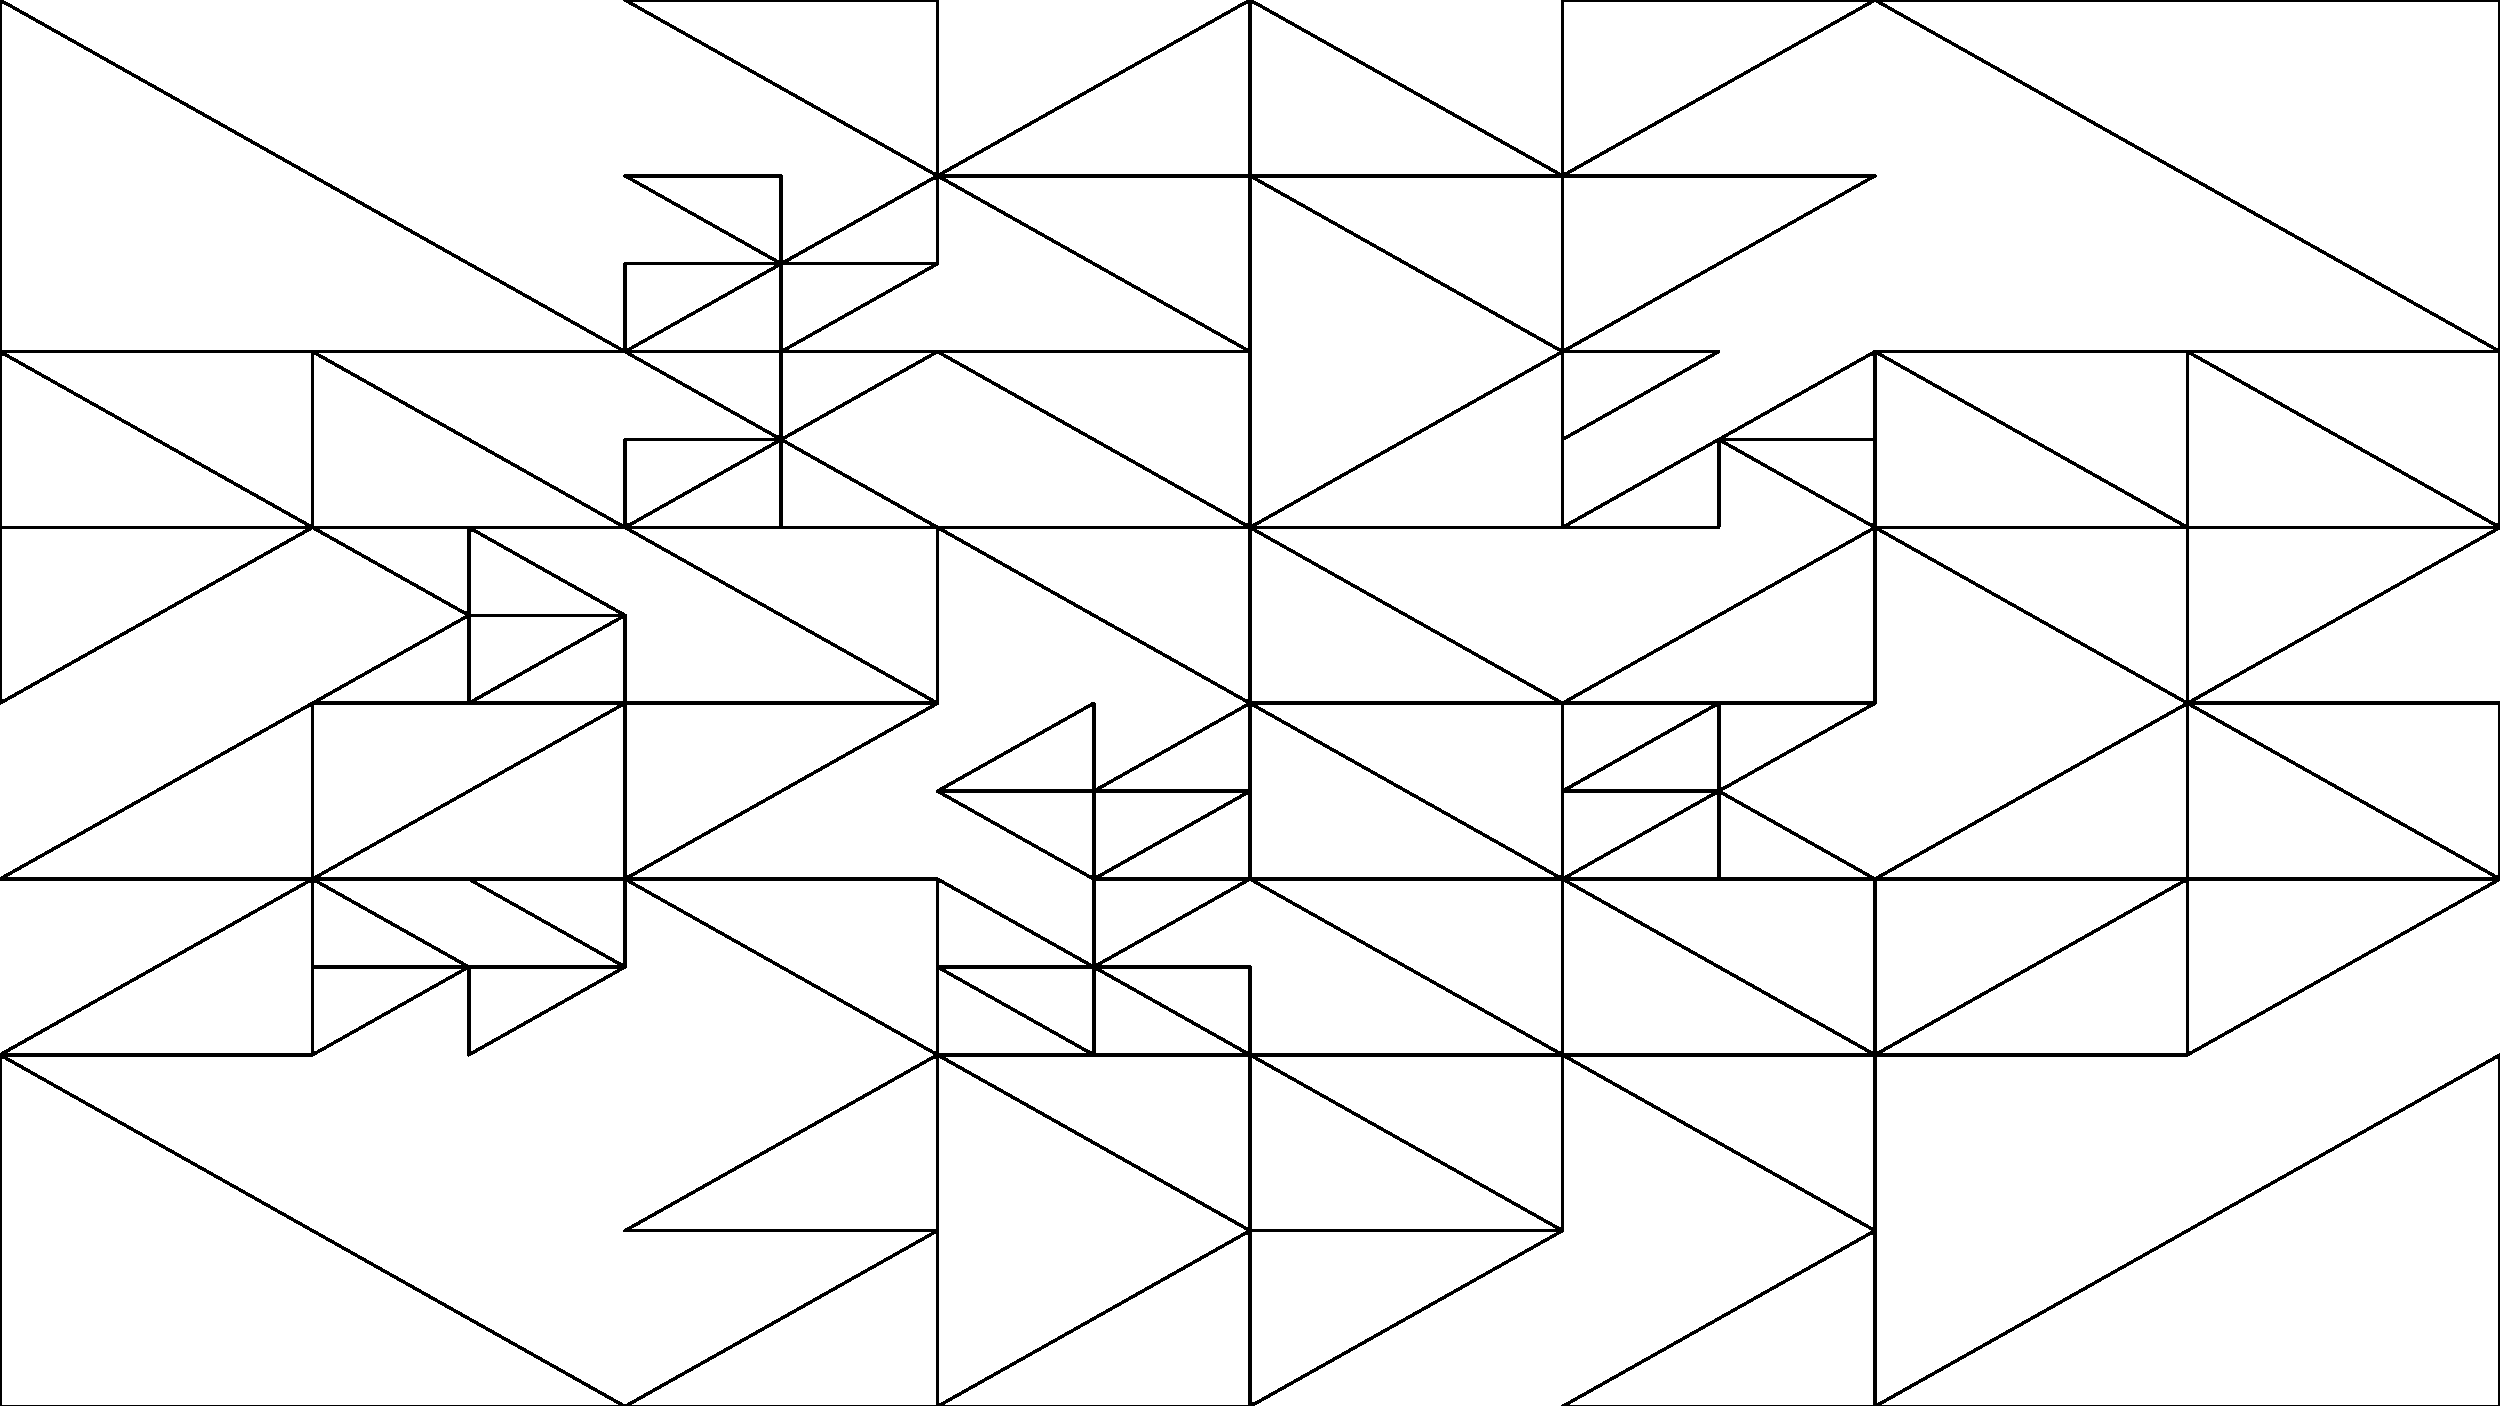 <svg xmlns="http://www.w3.org/2000/svg" version="1.1" xmlns:xlink="http://www.w3.org/1999/xlink" xmlns:svgjs="http://svgjs.dev/svgjs" viewBox="0 0 1422 800"><g shape-rendering="crispEdges" stroke-linejoin="round" fill="none" stroke-width="2" stroke="hsl(220, 62%, 45%)"><polygon points="1066.5,0 1422,200 1422,0"></polygon><polygon points="1066.5,0 888.75,100 888.75,0"></polygon><polygon points="888.75,100 711,100 711,0"></polygon><polygon points="888.75,100 711,100 888.75,200"></polygon><polygon points="1066.5,100 888.75,100 888.75,200"></polygon><polygon points="1066.5,250 977.625,250 1066.5,200"></polygon><polygon points="888.75,250 977.625,200 888.75,200"></polygon><polygon points="977.625,250 977.625,300 888.75,300"></polygon><polygon points="977.625,250 1066.5,250 1066.5,300"></polygon><polygon points="888.75,200 888.75,300 711,300"></polygon><polygon points="888.75,400 711,300 711,400"></polygon><polygon points="888.75,400 1066.5,400 1066.5,300"></polygon><polygon points="1244.25,200 1422,300 1422,200"></polygon><polygon points="1244.25,200 1244.25,300 1066.5,200"></polygon><polygon points="1244.25,300 1244.25,400 1066.5,300"></polygon><polygon points="1422,300 1244.25,300 1244.25,400"></polygon><polygon points="533.25,100 711,0 711,100"></polygon><polygon points="533.25,100 533.25,0 355.5,0"></polygon><polygon points="533.25,150 533.25,100 444.375,150"></polygon><polygon points="444.375,150 444.375,100 355.5,100"></polygon><polygon points="444.375,150 355.5,200 355.5,150"></polygon><polygon points="533.25,150 444.375,200 444.375,150"></polygon><polygon points="711,200 711,100 533.25,100"></polygon><polygon points="355.5,200 0,0 0,200"></polygon><polygon points="177.75,300 177.75,200 355.5,300"></polygon><polygon points="0,200 177.75,300 0,300"></polygon><polygon points="177.75,300 0,400 0,300"></polygon><polygon points="355.5,350 266.625,350 266.625,300"></polygon><polygon points="266.625,300 266.625,350 177.75,300"></polygon><polygon points="266.625,350 177.75,400 266.625,400"></polygon><polygon points="266.625,400 355.5,350 355.5,400"></polygon><polygon points="711,300 711,200 533.25,200"></polygon><polygon points="444.375,250 533.25,200 444.375,200"></polygon><polygon points="444.375,250 355.5,200 444.375,200"></polygon><polygon points="355.5,250 355.5,300 444.375,250"></polygon><polygon points="533.25,300 444.375,300 444.375,250"></polygon><polygon points="533.25,300 533.25,400 355.5,300"></polygon><polygon points="711,300 533.25,300 711,400"></polygon><polygon points="711,400 711,450 622.125,450"></polygon><polygon points="622.125,450 622.125,400 533.25,450"></polygon><polygon points="622.125,450 622.125,500 533.25,450"></polygon><polygon points="622.125,500 711,500 711,450"></polygon><polygon points="533.25,400 355.5,500 355.5,400"></polygon><polygon points="533.25,600 355.5,500 533.25,500"></polygon><polygon points="622.125,550 711,500 622.125,500"></polygon><polygon points="533.25,550 533.25,500 622.125,550"></polygon><polygon points="622.125,600 622.125,550 533.25,550"></polygon><polygon points="711,550 622.125,550 711,600"></polygon><polygon points="355.5,400 355.5,500 177.75,500"></polygon><polygon points="177.75,400 177.75,500 0,500"></polygon><polygon points="177.75,500 177.75,600 0,600"></polygon><polygon points="266.625,500 355.5,550 355.5,500"></polygon><polygon points="177.75,550 177.75,500 266.625,550"></polygon><polygon points="177.75,600 177.75,550 266.625,550"></polygon><polygon points="355.5,550 266.625,600 266.625,550"></polygon><polygon points="355.5,800 0,600 0,800"></polygon><polygon points="533.25,600 711,700 711,600"></polygon><polygon points="533.25,600 355.5,700 533.25,700"></polygon><polygon points="533.25,800 533.25,700 355.5,800"></polygon><polygon points="533.25,800 711,700 711,800"></polygon><polygon points="1422,500 1422,400 1244.25,400"></polygon><polygon points="1066.5,500 1244.25,400 1244.25,500"></polygon><polygon points="1066.5,600 1244.25,500 1244.25,600"></polygon><polygon points="1244.25,600 1422,500 1244.25,500"></polygon><polygon points="1066.5,400 977.625,450 977.625,400"></polygon><polygon points="977.625,450 977.625,400 888.75,450"></polygon><polygon points="977.625,450 977.625,500 888.75,500"></polygon><polygon points="1066.5,500 977.625,500 977.625,450"></polygon><polygon points="888.75,400 711,400 888.75,500"></polygon><polygon points="888.75,600 711,500 888.75,500"></polygon><polygon points="1066.5,500 1066.5,600 888.75,500"></polygon><polygon points="888.75,600 1066.5,700 1066.5,600"></polygon><polygon points="888.75,700 711,600 888.75,600"></polygon><polygon points="711,800 888.75,700 711,700"></polygon><polygon points="1066.5,700 888.75,800 1066.5,800"></polygon><polygon points="1422,800 1066.5,800 1422,600"></polygon></g><g fill="hsl(220, 62%, 45%)" stroke-width="3" stroke="hsl(220, 43%, 13%)"></g></svg>